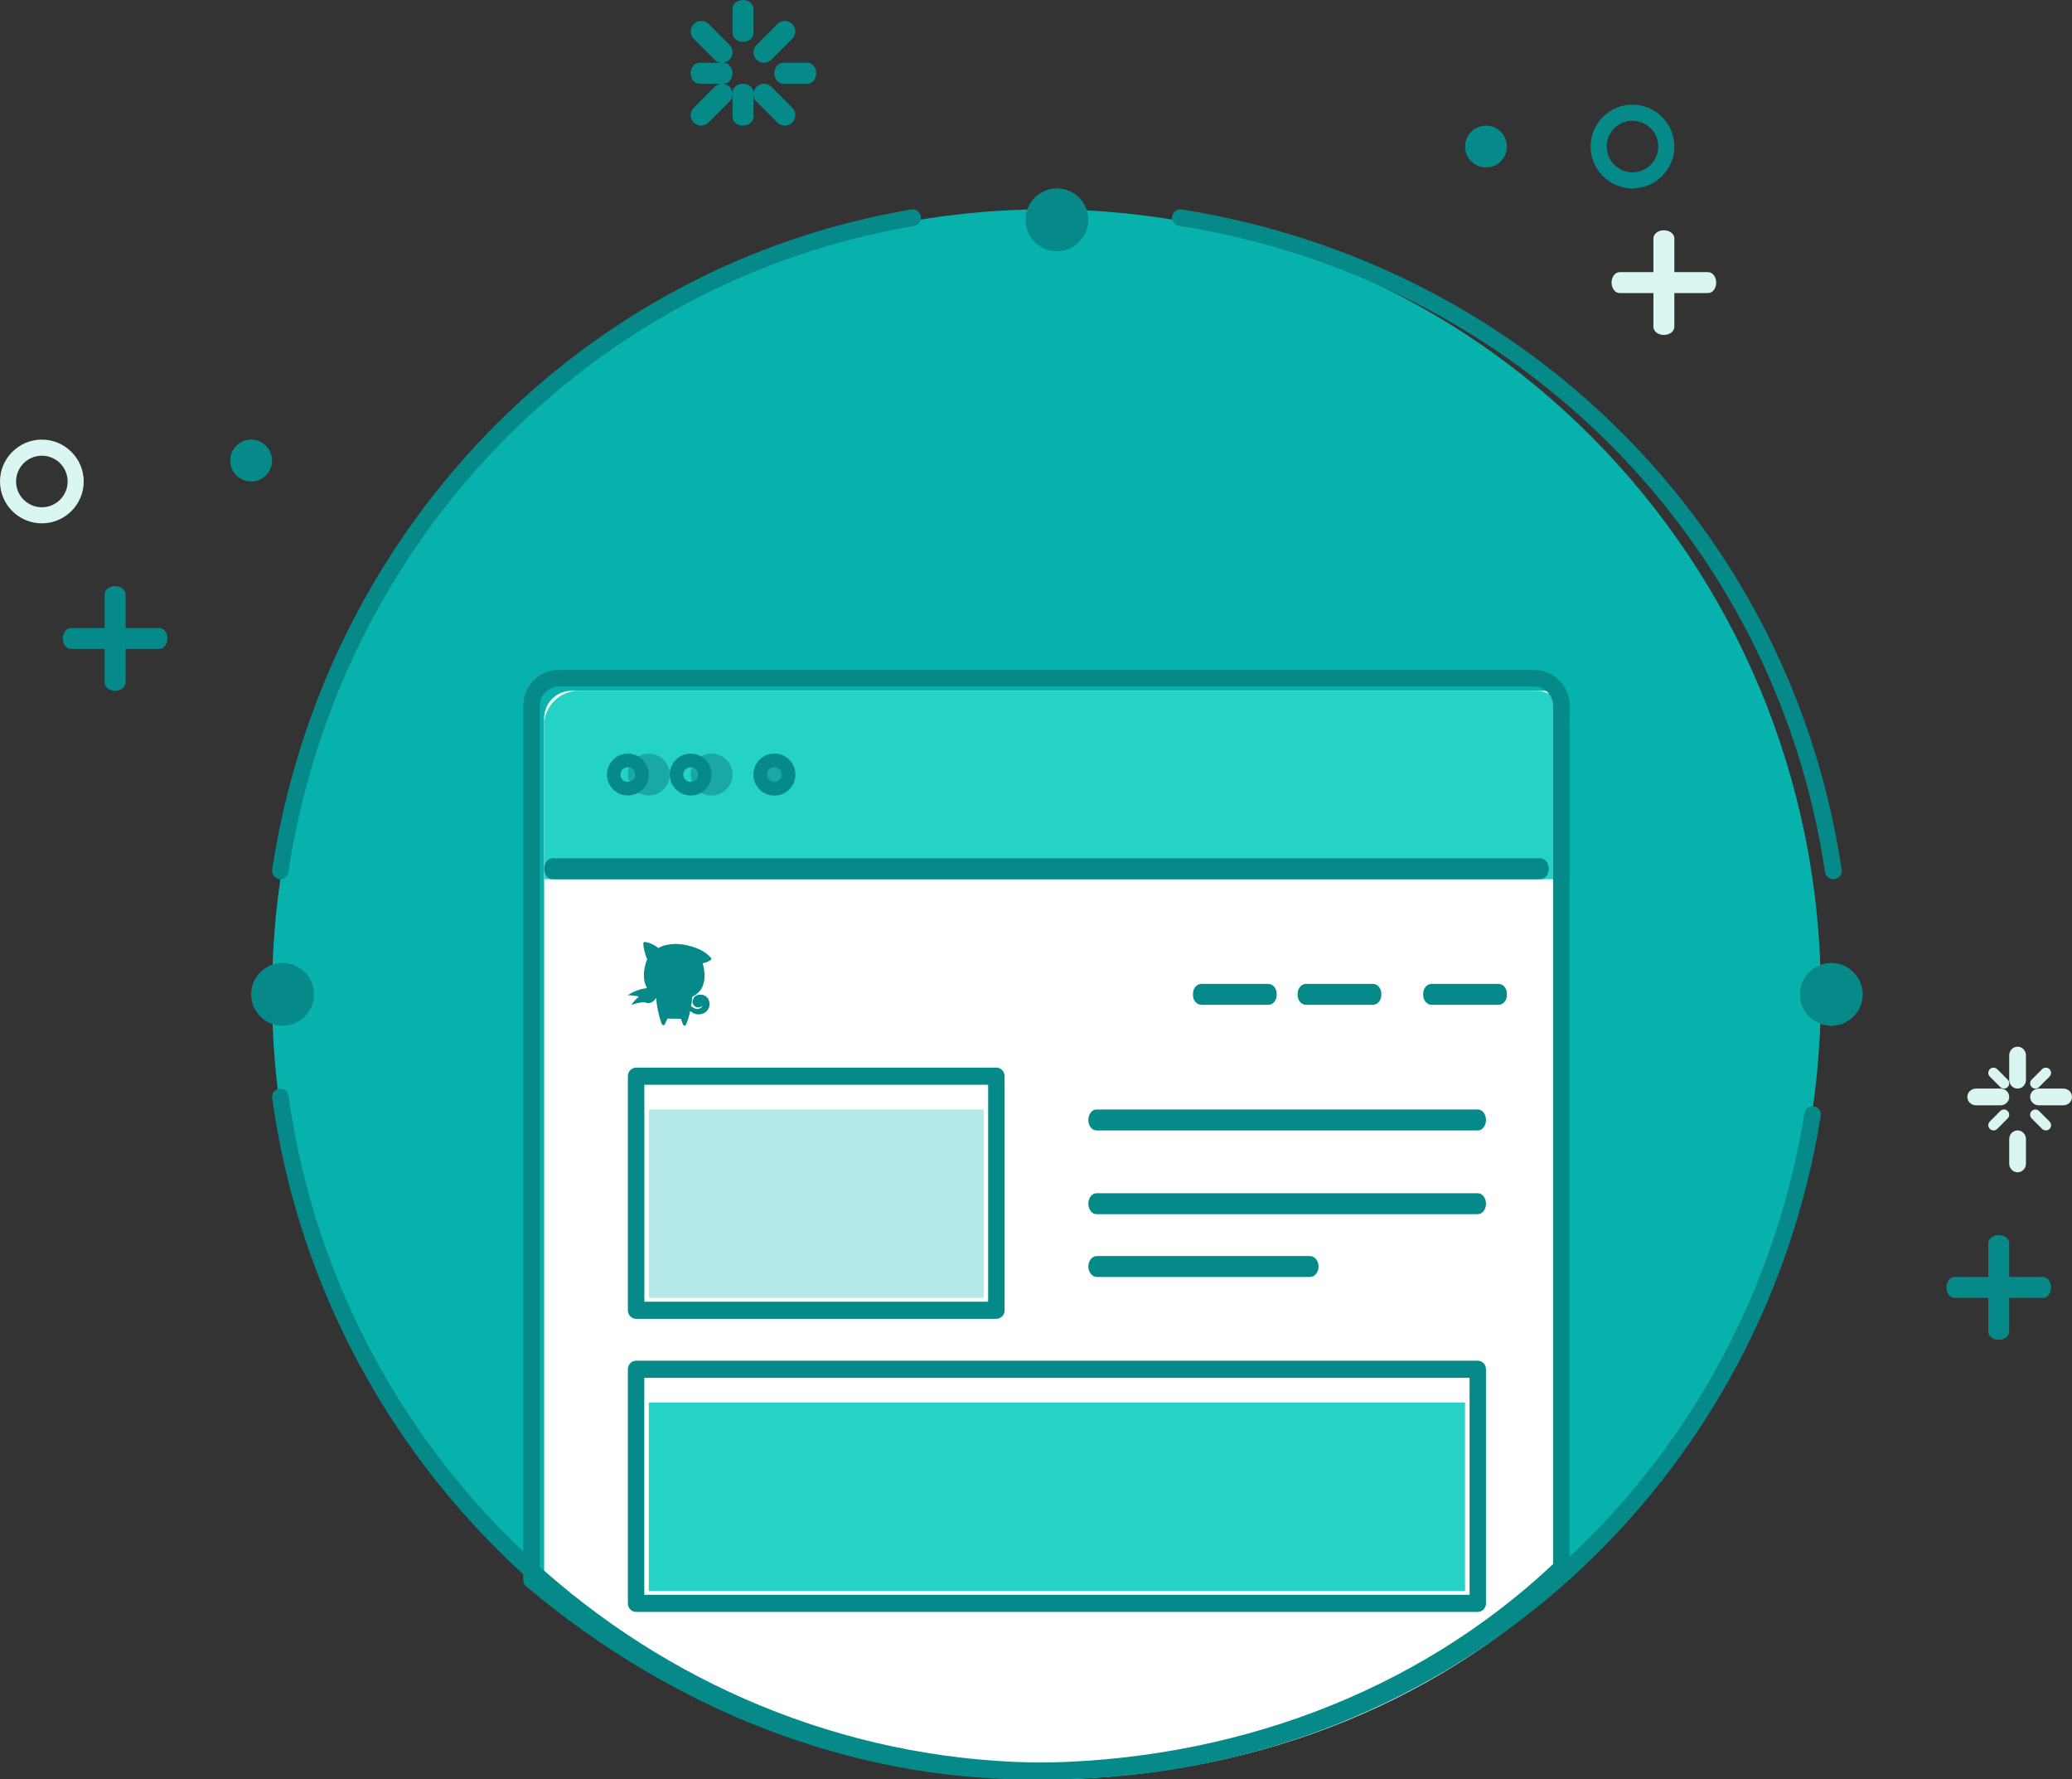 <?xml version="1.0" encoding="UTF-8"?>
<svg width="99px" height="85px" viewBox="0 0 99 85" version="1.1" xmlns="http://www.w3.org/2000/svg" xmlns:xlink="http://www.w3.org/1999/xlink">
    <rect x="0" y="0" width="99" height="85" fill="#333333" stroke="none"/>
    <!-- Generator: Sketch 46.2 (44496) - http://www.bohemiancoding.com/sketch -->
    <title>html イラスト</title>
    <desc>Created with Sketch.</desc>
    <defs></defs>
    <g id="レッスン一覧---コース一覧（/languages）" stroke="none" stroke-width="1" fill="none" fill-rule="evenodd">
        <g id="Sass-目標物" transform="translate(-351, -541)" fill-rule="nonzero">
            <g id="コース一覧" transform="translate(290, 466)">
                <g id="コースカード_HTML">
                    <g id="html-イラスト" transform="translate(61, 75)">
                        <path d="M87,47.5 C87,68.21 70.434,85 50,85 C29.566,85 13,68.21 13,47.5 C13,26.789 29.566,10 50,10 C70.434,10 87,26.789 87,47.5" id="Fill-1" fill="#07B2AD"></path>
                        <path d="M73.702,33 L27.299,33 C26.583,33 26,33.587 26,34.308 L26,75.909 C32.408,81.319 40.666,85 49.684,85 C59.489,85 68.394,81.603 75,75.321 L75,34.308 C75,33.587 74.417,33 73.702,33" id="Fill-2" fill="#FFFFFF"></path>
                        <path d="M70.612,54 L52.388,54 C52.174,54 52,53.777 52,53.5 C52,53.224 52.174,53 52.388,53 L70.612,53 C70.826,53 71,53.224 71,53.5 C71,53.777 70.826,54 70.612,54" id="Fill-3" fill="#068989"></path>
                        <path d="M75,42 L26,42 L26,34.642 C26,33.735 26.737,33 27.646,33 L73.354,33 C74.263,33 75,33.735 75,34.642 L75,42" id="Fill-4" fill="#24D3C6"></path>
                        <path d="M72,7 C72,7.552 71.552,8 71,8 C70.448,8 70,7.552 70,7 C70,6.448 70.448,6 71,6 C71.552,6 72,6.448 72,7" id="Fill-5" fill="#068989"></path>
                        <path d="M13,22 C13,22.552 12.552,23 12,23 C11.448,23 11,22.552 11,22 C11,21.448 11.448,21 12,21 C12.552,21 13,21.448 13,22" id="Fill-6" fill="#068989"></path>
                        <path d="M52,10.5 C52,11.329 51.328,12 50.5,12 C49.672,12 49,11.329 49,10.5 C49,9.672 49.672,9 50.5,9 C51.328,9 52,9.672 52,10.5" id="Fill-7" fill="#068989"></path>
                        <path d="M15,47.5 C15,48.328 14.328,49 13.5,49 C12.672,49 12,48.328 12,47.5 C12,46.672 12.672,46 13.5,46 C14.328,46 15,46.672 15,47.5" id="Fill-8" fill="#068989"></path>
                        <path d="M89,47.5 C89,48.328 88.328,49 87.5,49 C86.672,49 86,48.328 86,47.5 C86,46.672 86.672,46 87.5,46 C88.328,46 89,46.672 89,47.5" id="Fill-9" fill="#068989"></path>
                        <path d="M73.601,42 L26.399,42 C26.179,42 26,41.776 26,41.499 C26,41.223 26.179,41 26.399,41 L73.601,41 C73.821,41 74,41.223 74,41.499 C74,41.776 73.821,42 73.601,42" id="Fill-10" fill="#068989"></path>
                        <path d="M7.613,31 L3.387,31 C3.173,31 3,30.777 3,30.5 C3,30.224 3.173,30 3.387,30 L7.613,30 C7.827,30 8,30.224 8,30.5 C8,30.777 7.827,31 7.613,31" id="Fill-11" fill="#068989"></path>
                        <path d="M5.5,33 C5.224,33 5,32.827 5,32.613 L5,28.387 C5,28.173 5.224,28 5.5,28 C5.777,28 6,28.173 6,28.387 L6,32.613 C6,32.827 5.777,33 5.5,33" id="Fill-12" fill="#068989"></path>
                        <path d="M97.613,62 L93.387,62 C93.173,62 93,61.776 93,61.5 C93,61.224 93.173,61 93.387,61 L97.613,61 C97.827,61 98,61.224 98,61.5 C98,61.776 97.827,62 97.613,62" id="Fill-13" fill="#068989"></path>
                        <path d="M95.5,64 C95.224,64 95,63.827 95,63.614 L95,59.387 C95,59.173 95.224,59 95.5,59 C95.776,59 96,59.173 96,59.387 L96,63.614 C96,63.827 95.776,64 95.5,64" id="Fill-14" fill="#068989"></path>
                        <path d="M35.5,2 C35.223,2 35,1.814 35,1.584 L35,0.416 C35,0.186 35.223,0 35.5,0 C35.776,0 36,0.186 36,0.416 L36,1.584 C36,1.814 35.776,2 35.5,2" id="Fill-15" fill="#068989"></path>
                        <path d="M35.5,6 C35.223,6 35,5.814 35,5.584 L35,4.416 C35,4.185 35.223,4 35.5,4 C35.776,4 36,4.185 36,4.416 L36,5.584 C36,5.814 35.776,6 35.5,6" id="Fill-16" fill="#068989"></path>
                        <path d="M38.584,4 L37.416,4 C37.186,4 37,3.776 37,3.5 C37,3.224 37.186,3 37.416,3 L38.584,3 C38.815,3 39,3.224 39,3.5 C39,3.776 38.815,4 38.584,4" id="Fill-17" fill="#068989"></path>
                        <path d="M34.584,4 L33.416,4 C33.186,4 33,3.776 33,3.5 C33,3.224 33.186,3 33.416,3 L34.584,3 C34.814,3 35,3.224 35,3.5 C35,3.776 34.814,4 34.584,4" id="Fill-18" fill="#068989"></path>
                        <path d="M36.501,3 C36.373,3 36.245,2.951 36.147,2.853 C35.951,2.657 35.951,2.339 36.147,2.143 L37.144,1.147 C37.34,0.951 37.657,0.951 37.853,1.147 C38.049,1.342 38.049,1.66 37.853,1.856 L36.856,2.853 C36.758,2.951 36.63,3 36.501,3" id="Fill-19" fill="#068989"></path>
                        <path d="M37.498,6 C37.37,6 37.242,5.951 37.144,5.853 L36.147,4.856 C35.951,4.66 35.951,4.342 36.147,4.147 C36.343,3.951 36.66,3.951 36.856,4.147 L37.853,5.144 C38.049,5.34 38.049,5.657 37.853,5.853 C37.755,5.951 37.627,6 37.498,6" id="Fill-20" fill="#068989"></path>
                        <path d="M34.498,3 C34.37,3 34.241,2.951 34.144,2.853 L33.147,1.856 C32.951,1.66 32.951,1.342 33.147,1.147 C33.343,0.951 33.661,0.951 33.857,1.147 L34.853,2.143 C35.049,2.339 35.049,2.657 34.853,2.853 C34.755,2.951 34.626,3 34.498,3" id="Fill-21" fill="#068989"></path>
                        <path d="M33.502,6 C33.373,6 33.245,5.951 33.147,5.853 C32.951,5.657 32.951,5.34 33.147,5.144 L34.144,4.147 C34.34,3.951 34.658,3.951 34.853,4.147 C35.049,4.342 35.049,4.66 34.853,4.856 L33.857,5.853 C33.759,5.951 33.63,6 33.502,6" id="Fill-22" fill="#068989"></path>
                        <path d="M78,9 C76.898,9 76,8.103 76,7 C76,5.897 76.898,5 78,5 C79.102,5 80,5.897 80,7 C80,8.103 79.102,9 78,9 L78,9 Z M78,5.768 C77.321,5.768 76.768,6.321 76.768,7 C76.768,7.679 77.321,8.232 78,8.232 C78.679,8.232 79.232,7.679 79.232,7 C79.232,6.321 78.679,5.768 78,5.768 L78,5.768 Z" id="Fill-23" fill="#068989"></path>
                        <path d="M81.613,14 L77.387,14 C77.173,14 77,13.776 77,13.5 C77,13.223 77.173,13 77.387,13 L81.613,13 C81.827,13 82,13.223 82,13.5 C82,13.776 81.827,14 81.613,14" id="Fill-24" fill="#DAF6F2"></path>
                        <path d="M79.5,16 C79.224,16 79,15.827 79,15.613 L79,11.387 C79,11.173 79.224,11 79.5,11 C79.776,11 80,11.173 80,11.387 L80,15.613 C80,15.827 79.776,16 79.5,16" id="Fill-25" fill="#DAF6F2"></path>
                        <path d="M96.4,52 C96.179,52 96,51.815 96,51.587 L96,50.413 C96,50.186 96.179,50 96.4,50 C96.621,50 96.8,50.186 96.8,50.413 L96.8,51.587 C96.8,51.815 96.621,52 96.4,52" id="Fill-26" fill="#DAF6F2"></path>
                        <path d="M96.4,56 C96.179,56 96,55.814 96,55.586 L96,54.414 C96,54.186 96.179,54 96.4,54 C96.621,54 96.8,54.186 96.8,54.414 L96.8,55.586 C96.8,55.814 96.621,56 96.4,56" id="Fill-27" fill="#DAF6F2"></path>
                        <path d="M98.586,52.8 L97.414,52.8 C97.185,52.8 97,52.621 97,52.4 C97,52.179 97.185,52 97.414,52 L98.586,52 C98.815,52 99,52.179 99,52.4 C99,52.621 98.815,52.8 98.586,52.8" id="Fill-28" fill="#DAF6F2"></path>
                        <path d="M95.587,52.8 L94.413,52.8 C94.185,52.8 94,52.621 94,52.4 C94,52.179 94.185,52 94.413,52 L95.587,52 C95.815,52 96,52.179 96,52.4 C96,52.621 95.815,52.8 95.587,52.8" id="Fill-29" fill="#DAF6F2"></path>
                        <path d="M97.25,52 C97.186,52 97.122,51.976 97.073,51.927 C96.976,51.829 96.976,51.671 97.073,51.573 L97.573,51.073 C97.671,50.976 97.829,50.976 97.927,51.073 C98.024,51.171 98.024,51.329 97.927,51.427 L97.427,51.927 C97.378,51.976 97.314,52 97.25,52" id="Fill-30" fill="#DAF6F2"></path>
                        <path d="M97.75,54 C97.686,54 97.622,53.976 97.573,53.927 L97.073,53.427 C96.976,53.329 96.976,53.17 97.073,53.073 C97.171,52.976 97.329,52.976 97.427,53.073 L97.927,53.574 C98.024,53.671 98.024,53.83 97.927,53.927 C97.878,53.976 97.814,54 97.75,54" id="Fill-31" fill="#DAF6F2"></path>
                        <path d="M95.75,52 C95.686,52 95.622,51.976 95.573,51.927 L95.073,51.427 C94.976,51.329 94.976,51.171 95.073,51.073 C95.171,50.976 95.329,50.976 95.427,51.073 L95.927,51.573 C96.024,51.671 96.024,51.829 95.927,51.927 C95.878,51.976 95.814,52 95.75,52" id="Fill-32" fill="#DAF6F2"></path>
                        <path d="M95.25,54 C95.186,54 95.122,53.976 95.073,53.927 C94.976,53.83 94.976,53.671 95.073,53.574 L95.573,53.073 C95.671,52.976 95.829,52.976 95.927,53.073 C96.024,53.17 96.024,53.329 95.927,53.427 L95.427,53.927 C95.378,53.976 95.314,54 95.25,54" id="Fill-33" fill="#DAF6F2"></path>
                        <path d="M2,25 C0.898,25 0,24.103 0,23 C0,21.897 0.898,21 2,21 C3.102,21 4,21.897 4,23 C4,24.103 3.102,25 2,25 L2,25 Z M2,21.768 C1.321,21.768 0.768,22.321 0.768,23 C0.768,23.679 1.321,24.232 2,24.232 C2.679,24.232 3.232,23.679 3.232,23 C3.232,22.321 2.679,21.768 2,21.768 L2,21.768 Z" id="Fill-34" fill="#DAF6F2"></path>
                        <path d="M34,45.794 C33.567,45.236 32.622,45.076 32.237,45.091 C31.943,45.103 31.685,45.154 31.453,45.286 C31.194,45.064 30.788,44.949 30.75,45.021 C30.703,45.11 30.81,45.578 30.922,45.834 C30.839,45.997 30.765,46.324 30.765,46.589 C30.765,46.836 30.822,47.035 30.915,47.199 C30.616,47.237 30.301,47.333 30,47.539 C30.218,47.544 30.399,47.573 30.524,47.609 L30.497,47.634 L30.442,47.683 L30.314,47.812 L30.306,47.82 L30.159,48.005 C30.521,47.878 30.805,47.857 30.871,47.901 C30.935,47.945 31.179,47.917 31.283,47.758 L31.358,47.668 C31.366,48.086 31.508,48.567 31.508,48.567 L31.512,48.585 L31.582,48.806 L31.597,48.857 L31.617,48.898 L31.614,48.899 L31.634,48.933 L31.647,48.953 L31.694,48.981 L31.702,48.978 L31.742,48.956 L31.759,48.933 L31.776,48.91 L31.773,48.907 L31.796,48.861 L31.815,48.811 L31.892,48.657 L32.536,48.669 L32.607,48.876 L32.627,48.917 L32.624,48.917 L32.644,48.952 L32.655,48.971 L32.703,49 L32.711,48.997 L32.752,48.974 L32.768,48.952 L32.785,48.928 L32.782,48.926 L32.806,48.879 L32.824,48.829 L32.899,48.606 L32.902,48.597 L32.903,48.593 C32.903,48.593 32.94,48.47 32.979,48.294 L33.053,48.352 L33.101,48.382 L33.116,48.389 L33.125,48.395 L33.155,48.409 L33.159,48.412 L33.162,48.413 L33.187,48.423 L33.192,48.425 L33.227,48.436 L33.24,48.44 L33.278,48.448 L33.303,48.454 L33.316,48.454 L33.448,48.455 L33.4,48.453 L33.476,48.453 L33.657,48.387 L33.7,48.358 L33.722,48.341 L33.741,48.323 L33.755,48.31 L33.776,48.288 L33.809,48.246 C33.85,48.189 33.887,48.123 33.896,48.048 C33.941,47.682 33.687,47.528 33.528,47.516 C33.275,47.496 33.175,47.612 33.136,47.684 L33.086,47.839 C33.083,47.994 33.205,48.122 33.359,48.125 L33.36,48.124 L33.453,48.108 L33.489,48.09 L33.519,48.071 L33.558,48.044 L33.547,48.073 L33.537,48.09 L33.535,48.095 L33.526,48.106 L33.496,48.141 L33.417,48.184 L33.327,48.199 L33.283,48.195 L33.262,48.192 L33.241,48.187 L33.202,48.174 L33.168,48.159 L33.115,48.13 L33.024,48.065 C33.049,47.922 33.068,47.766 33.068,47.621 C33.424,47.452 33.658,47.142 33.663,46.641 C33.666,46.443 33.63,46.186 33.573,46.02 L33.613,46.01 L33.711,45.978 L33.76,45.959 L33.808,45.94 L33.891,45.902 L33.923,45.885 L33.948,45.87 L33.963,45.859 L33.967,45.855 L33.966,45.854 L33.961,45.857 L33.952,45.861 L34,45.794" id="Fill-35" fill="#068989"></path>
                        <path d="M60.597,48 L57.403,48 C57.18,48 57,47.789 57,47.53 L57,47.47 C57,47.21 57.18,47 57.403,47 L60.597,47 C60.82,47 61,47.21 61,47.47 L61,47.53 C61,47.789 60.82,48 60.597,48" id="Fill-36" fill="#068989"></path>
                        <path d="M65.598,48 L62.403,48 C62.181,48 62,47.789 62,47.53 L62,47.47 C62,47.21 62.181,47 62.403,47 L65.598,47 C65.82,47 66,47.21 66,47.47 L66,47.53 C66,47.789 65.82,48 65.598,48" id="Fill-37" fill="#068989"></path>
                        <path d="M71.597,48 L68.403,48 C68.18,48 68,47.789 68,47.53 L68,47.47 C68,47.21 68.18,47 68.403,47 L71.597,47 C71.819,47 72,47.21 72,47.47 L72,47.53 C72,47.789 71.819,48 71.597,48" id="Fill-38" fill="#068989"></path>
                        <path d="M70.612,58 L52.388,58 C52.174,58 52,57.776 52,57.5 C52,57.224 52.174,57 52.388,57 L70.612,57 C70.826,57 71,57.224 71,57.5 C71,57.776 70.826,58 70.612,58" id="Fill-39" fill="#068989"></path>
                        <path d="M62.593,61 L52.407,61 C52.182,61 52,60.777 52,60.5 C52,60.224 52.182,60 52.407,60 L62.593,60 C62.818,60 63,60.224 63,60.5 C63,60.777 62.818,61 62.593,61" id="Fill-40" fill="#068989"></path>
                        <polygon id="Fill-41" fill="#B5E9E7" points="31 53 47 53 47 62 31 62"></polygon>
                        <path d="M47.606,63 L30.394,63 C30.176,63 30,62.818 30,62.591 L30,51.409 C30,51.183 30.176,51 30.394,51 L47.606,51 C47.824,51 48,51.183 48,51.409 L48,62.591 C48,62.818 47.824,63 47.606,63 L47.606,63 Z M30.787,62.182 L47.213,62.182 L47.213,51.818 L30.787,51.818 L30.787,62.182 Z" id="Fill-42" fill="#068989"></path>
                        <polygon id="Fill-43" fill="#24D3C6" points="31 67 70 67 70 76 31 76"></polygon>
                        <path d="M32,37 C32,37.552 31.552,38 31,38 C30.448,38 30,37.552 30,37 C30,36.448 30.448,36 31,36 C31.552,36 32,36.448 32,37" id="Fill-44" fill="#1AA8A4"></path>
                        <path d="M30,38 C29.448,38 29,37.551 29,37 C29,36.449 29.448,36 30,36 C30.551,36 31,36.449 31,37 C31,37.551 30.551,38 30,38 L30,38 Z M30,36.651 C29.805,36.651 29.646,36.807 29.646,37 C29.646,37.193 29.805,37.349 30,37.349 C30.195,37.349 30.354,37.193 30.354,37 C30.354,36.807 30.195,36.651 30,36.651 L30,36.651 Z" id="Fill-45" fill="#068989"></path>
                        <path d="M35,37 C35,37.552 34.552,38 34.001,38 C33.448,38 33,37.552 33,37 C33,36.448 33.448,36 34.001,36 C34.552,36 35,36.448 35,37" id="Fill-46" fill="#1AA8A4"></path>
                        <path d="M33,38 C32.449,38 32,37.551 32,37 C32,36.449 32.449,36 33,36 C33.552,36 34,36.449 34,37 C34,37.551 33.552,38 33,38 L33,38 Z M33,36.651 C32.806,36.651 32.647,36.807 32.647,37 C32.647,37.193 32.806,37.349 33,37.349 C33.195,37.349 33.354,37.193 33.354,37 C33.354,36.807 33.195,36.651 33,36.651 L33,36.651 Z" id="Fill-47" fill="#068989"></path>
                        <path d="M38,37 C38,37.552 37.552,38 37,38 C36.448,38 36,37.552 36,37 C36,36.448 36.448,36 37,36 C37.552,36 38,36.448 38,37" id="Fill-48" fill="#1AA8A4"></path>
                        <path d="M37,38 C36.448,38 36,37.551 36,37 C36,36.449 36.448,36 37,36 C37.551,36 38,36.449 38,37 C38,37.551 37.551,38 37,38 L37,38 Z M37,36.651 C36.805,36.651 36.646,36.807 36.646,37 C36.646,37.193 36.805,37.349 37,37.349 C37.195,37.349 37.354,37.193 37.354,37 C37.354,36.807 37.195,36.651 37,36.651 L37,36.651 Z" id="Fill-49" fill="#068989"></path>
                        <path d="M70.607,77 L30.392,77 C30.175,77 30,76.817 30,76.591 L30,65.409 C30,65.182 30.175,65 30.392,65 L70.607,65 C70.824,65 71,65.182 71,65.409 L71,76.591 C71,76.817 70.824,77 70.607,77 L70.607,77 Z M30.784,76.182 L70.216,76.182 L70.216,65.818 L30.784,65.818 L30.784,76.182 Z" id="Fill-50" fill="#068989"></path>
                        <path d="M13.392,42 L13.331,41.995 C13.118,41.961 12.971,41.755 13.005,41.537 C15.484,25.343 27.758,12.672 43.545,10.006 C43.752,9.967 43.96,10.118 43.995,10.337 C44.03,10.556 43.885,10.761 43.672,10.797 C28.219,13.407 16.205,25.81 13.778,41.661 C13.748,41.859 13.581,42 13.392,42" id="Fill-51" fill="#068989"></path>
                        <path d="M50.064,85 C31.51,85 15.578,71.008 13.004,52.454 C12.974,52.235 13.124,52.033 13.34,52.003 C13.554,51.978 13.756,52.124 13.786,52.343 C16.306,70.505 31.902,84.2 50.064,84.2 C68.103,84.2 83.306,71.153 86.215,53.177 C86.25,52.96 86.459,52.809 86.669,52.848 C86.885,52.883 87.03,53.089 86.995,53.307 C84.024,71.671 68.492,85 50.064,85" id="Fill-52" fill="#068989"></path>
                        <path d="M87.597,42 C87.401,42 87.229,41.858 87.2,41.661 C84.834,25.759 72.431,13.352 56.337,10.787 C56.118,10.753 55.969,10.549 56.005,10.333 C56.04,10.116 56.251,9.97 56.466,10.005 C72.907,12.625 85.578,25.3 87.996,41.546 C88.028,41.762 87.876,41.964 87.656,41.996 L87.597,42" id="Fill-53" fill="#068989"></path>
                        <path d="M49.18,85 C40.724,85 32.187,81.725 25.142,75.78 C25.051,75.704 25,75.593 25,75.475 L25,33.71 C25,32.766 25.763,32 26.7,32 L73.299,32 C74.237,32 75,32.766 75,33.71 L75,74.885 C75,74.994 74.955,75.099 74.876,75.174 C68.209,81.51 59.084,85 49.18,85 L49.18,85 Z M25.791,75.289 C32.666,81.039 40.966,84.204 49.18,84.204 C58.82,84.204 67.701,80.834 74.208,74.714 L74.208,33.71 C74.208,33.205 73.801,32.796 73.299,32.796 L26.7,32.796 C26.199,32.796 25.791,33.205 25.791,33.71 L25.791,75.289 L25.791,75.289 Z" id="Fill-54" fill="#068989"></path>
                    </g>
                </g>
            </g>
        </g>
    </g>
</svg>